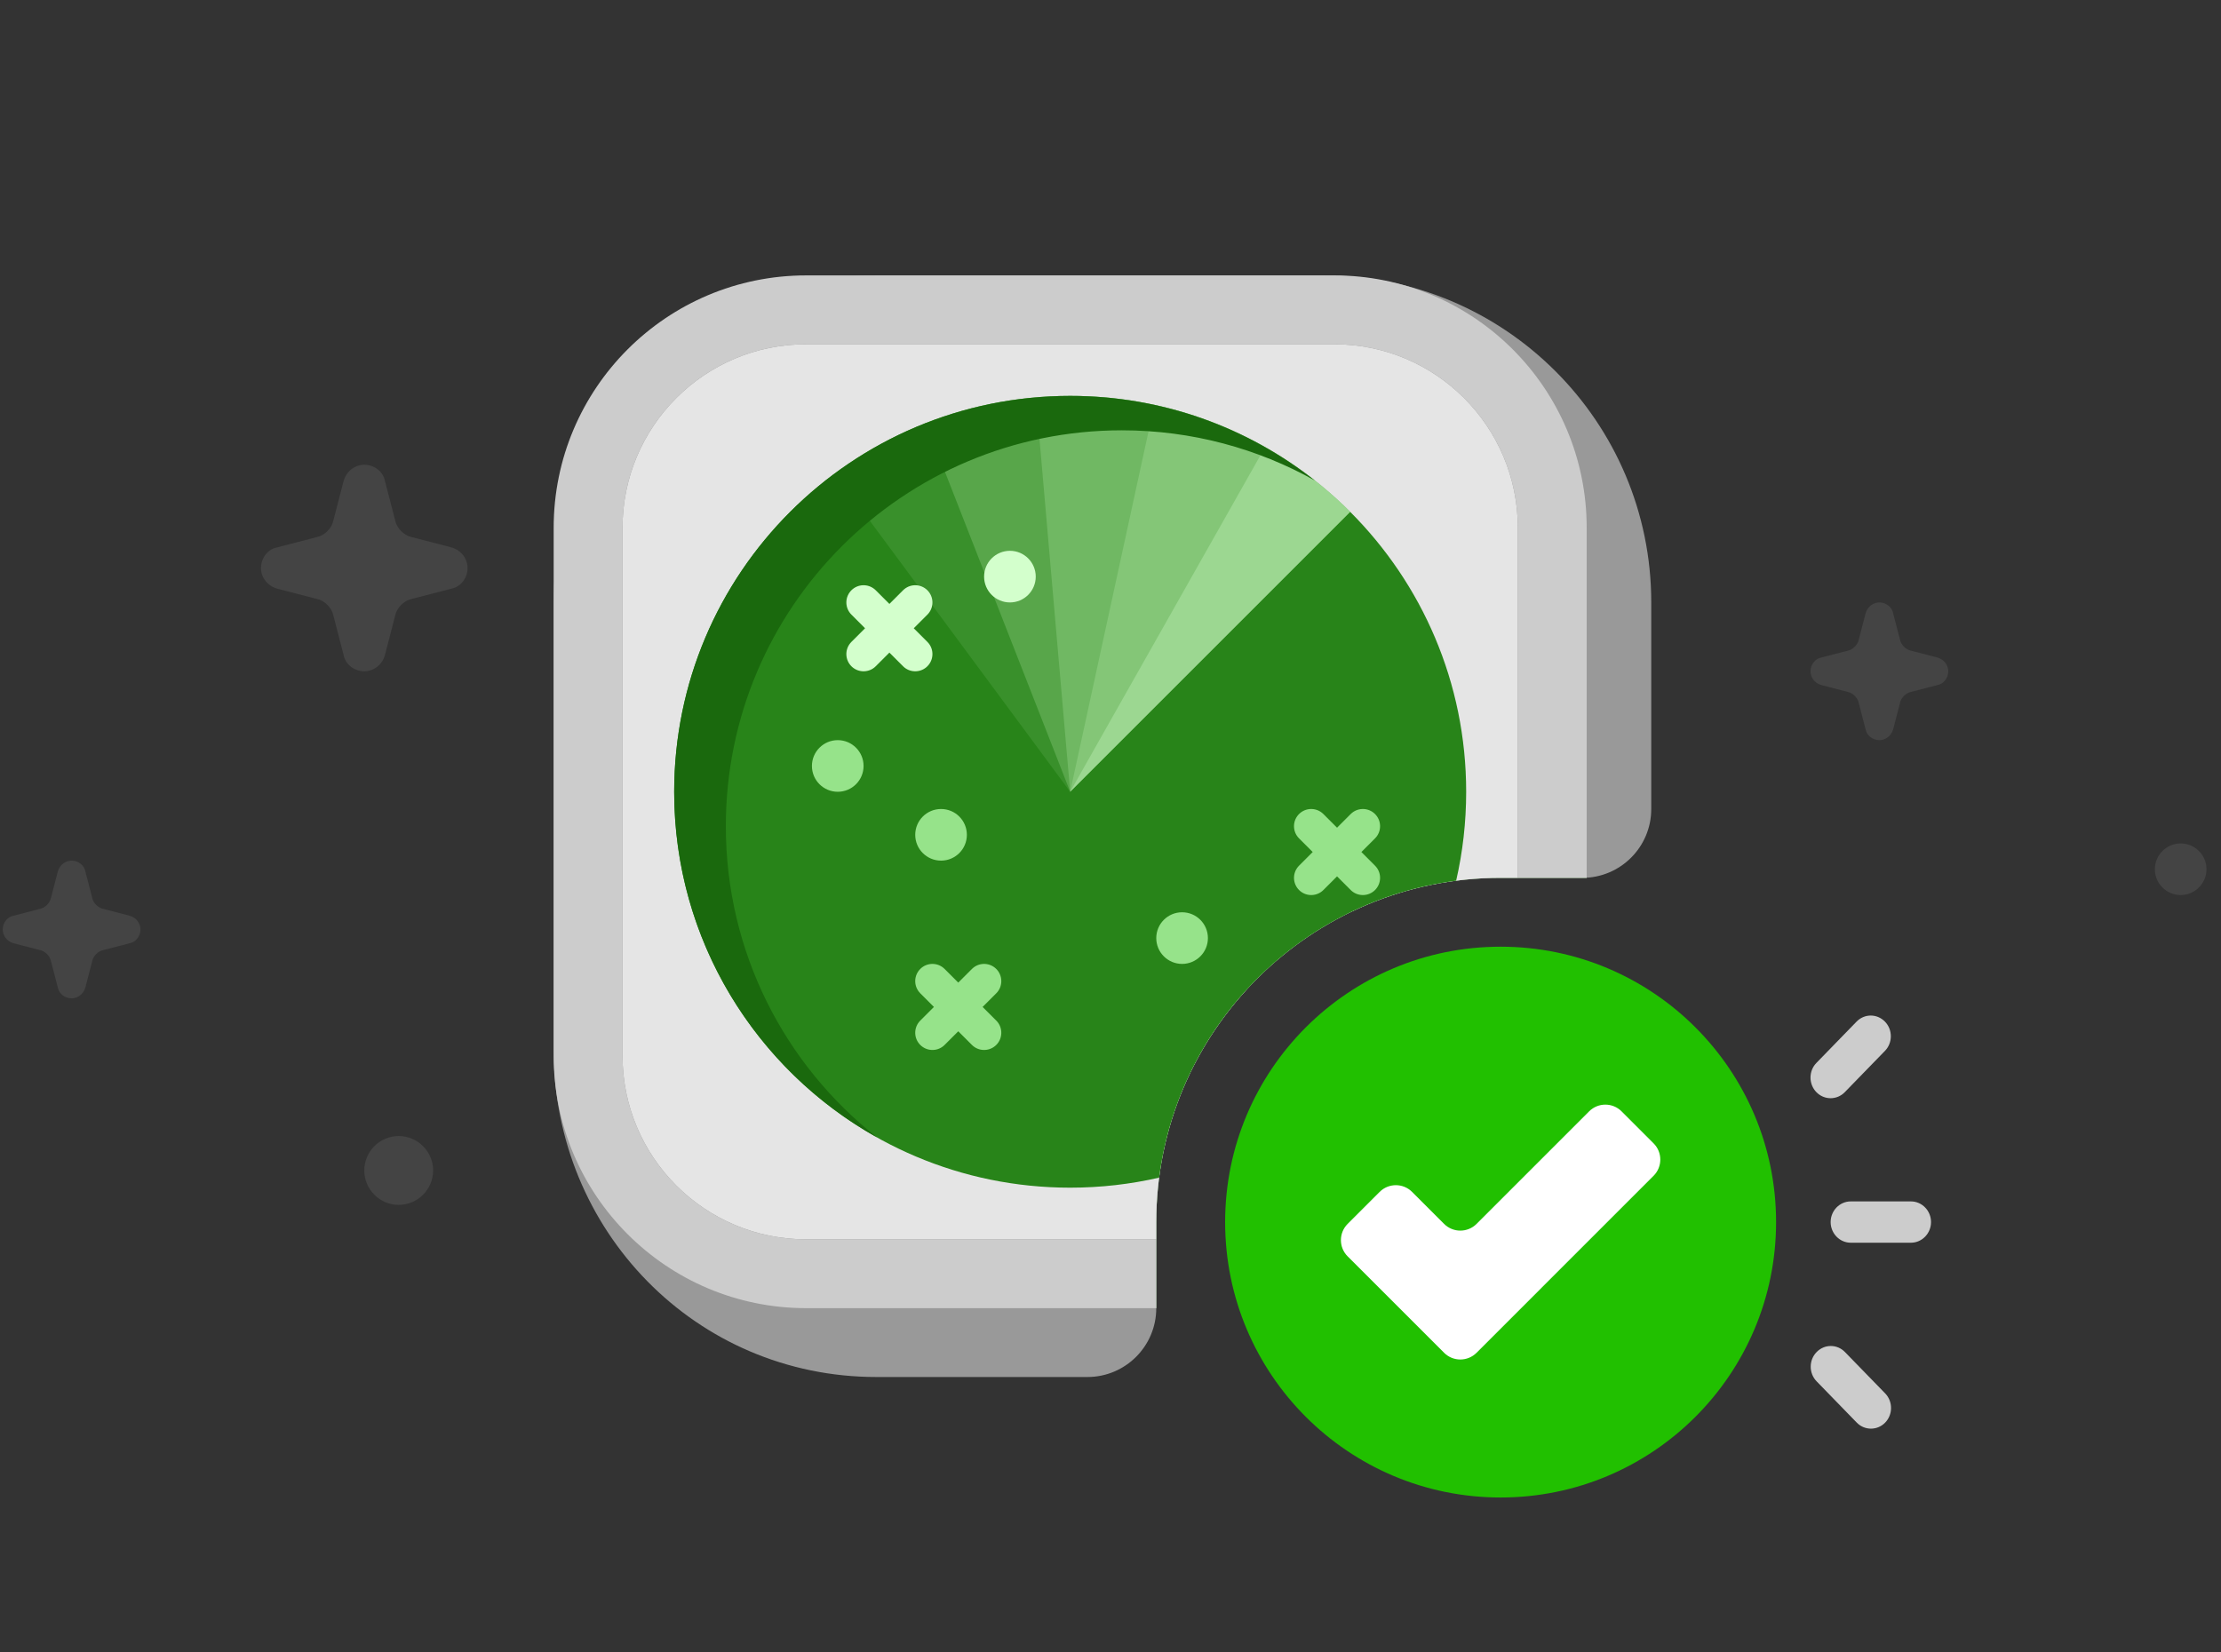 <svg width="129" height="96" viewBox="0 0 129 96" fill="none" xmlns="http://www.w3.org/2000/svg">
<rect x="0" y="0" width="129" height="96" fill="#333333" stroke="none"/>
<path opacity="0.2" d="M112.53 39.8L110.987 40.2C110.701 40.257 110.415 40.543 110.358 40.829L109.958 42.371C109.844 42.771 109.501 43 109.158 43C108.758 43 108.415 42.714 108.358 42.371L107.958 40.829C107.901 40.543 107.615 40.257 107.33 40.2L105.787 39.8C105.387 39.686 105.158 39.343 105.158 39C105.158 38.6 105.444 38.257 105.787 38.2L107.33 37.8C107.615 37.743 107.901 37.457 107.958 37.171L108.358 35.629C108.472 35.229 108.815 35 109.158 35C109.558 35 109.901 35.286 109.958 35.629L110.358 37.171C110.415 37.457 110.701 37.743 110.987 37.8L112.53 38.2C112.93 38.314 113.158 38.657 113.158 39C113.158 39.4 112.873 39.743 112.53 39.8Z" fill="#888888"/>
<path opacity="0.2" d="M26.215 34.2L23.901 34.8C23.473 34.886 23.044 35.314 22.958 35.743L22.358 38.057C22.187 38.657 21.672 39 21.158 39C20.558 39 20.044 38.571 19.958 38.057L19.358 35.743C19.273 35.314 18.844 34.886 18.415 34.8L16.101 34.2C15.501 34.029 15.158 33.514 15.158 33C15.158 32.4 15.587 31.886 16.101 31.8L18.415 31.2C18.844 31.114 19.273 30.686 19.358 30.257L19.958 27.943C20.13 27.343 20.644 27 21.158 27C21.758 27 22.273 27.429 22.358 27.943L22.958 30.257C23.044 30.686 23.473 31.114 23.901 31.2L26.215 31.8C26.815 31.971 27.158 32.486 27.158 33C27.158 33.6 26.73 34.114 26.215 34.2Z" fill="#888888"/>
<path opacity="0.2" d="M7.53 54.8L5.987 55.2C5.701 55.257 5.415 55.543 5.358 55.829L4.958 57.371C4.844 57.771 4.501 58 4.158 58C3.758 58 3.415 57.714 3.358 57.371L2.958 55.829C2.901 55.543 2.615 55.257 2.33 55.2L0.787 54.8C0.387 54.686 0.158 54.343 0.158 54C0.158 53.6 0.444 53.257 0.787 53.2L2.33 52.8C2.615 52.743 2.901 52.457 2.958 52.171L3.358 50.629C3.472 50.229 3.815 50 4.158 50C4.558 50 4.901 50.286 4.958 50.629L5.358 52.171C5.415 52.457 5.701 52.743 5.987 52.8L7.53 53.2C7.93 53.314 8.158 53.657 8.158 54C8.158 54.4 7.872 54.743 7.53 54.8Z" fill="#888888"/>
<path opacity="0.2" d="M126.658 52C125.833 52 125.158 51.325 125.158 50.5C125.158 49.675 125.833 49 126.658 49C127.483 49 128.158 49.675 128.158 50.5C128.158 51.325 127.483 52 126.658 52Z" fill="#888888"/>
<path opacity="0.2" d="M23.158 70C22.058 70 21.158 69.1 21.158 68C21.158 66.9 22.058 66 23.158 66C24.258 66 25.158 66.9 25.158 68C25.158 69.1 24.258 70 23.158 70Z" fill="#888888"/>
<path d="M51.158 20C42.874 20 36.158 26.716 36.158 35V61C36.158 69.284 42.874 76 51.158 76H67.158V71C67.158 59.954 76.112 51 87.158 51H92.158V35C92.158 26.716 85.442 20 77.158 20H51.158Z" fill="#63C853"/>
<path d="M50.908 16C40.415 16 32.158 24.507 32.158 35V61C32.158 71.493 40.415 80 50.908 80H63.158C65.367 80 67.158 78.209 67.158 76V71C67.158 65.799 69.144 61.062 72.398 57.505L71.908 53H78.432C81.069 51.719 84.029 51 87.158 51H91.908C94.117 51 95.908 49.209 95.908 47V35C95.908 24.507 87.402 16 76.908 16H50.908Z" fill="#999999"/>
<path d="M46.825 20C40.934 20 36.158 24.776 36.158 30.667V61.333C36.158 67.224 40.934 72 46.825 72H67.158V71C67.158 59.954 76.112 51 87.158 51H88.158V30.667C88.158 24.776 83.382 20 77.491 20H46.825Z" fill="#E5E5E5"/>
<path d="M46.825 16C38.725 16 32.158 22.567 32.158 30.667V61.333C32.158 69.433 38.725 76 46.825 76H67.158V72H46.825L46.276 71.986C40.822 71.71 36.448 67.336 36.172 61.882L36.158 61.333V30.667C36.158 24.96 40.64 20.299 46.276 20.014L46.825 20H77.491L78.04 20.014C83.676 20.299 88.158 24.96 88.158 30.667V51H92.158V30.667C92.158 22.567 85.591 16 77.491 16H46.825Z" fill="#CCCCCC"/>
<path d="M62.158 23C49.456 23 39.158 33.297 39.158 46C39.158 58.703 49.456 69 62.158 69C63.935 69 65.664 68.798 67.325 68.417C68.483 59.437 75.596 52.324 84.576 51.166C84.957 49.505 85.158 47.776 85.158 46C85.158 33.297 74.861 23 62.158 23Z" fill="#288419"/>
<path opacity="0.1" d="M62.158 23C68.509 23 74.26 25.574 78.422 29.736L62.158 46L48.486 27.503C52.308 24.673 57.038 23 62.158 23Z" fill="#D3FFCC"/>
<path opacity="0.2" d="M62.159 23C68.51 23 74.259 25.574 78.421 29.736L62.159 46L53.775 24.576C56.373 23.559 59.2 23 62.159 23Z" fill="#D3FFCC"/>
<path opacity="0.2" d="M62.158 23C68.509 23 74.259 25.574 78.422 29.736L62.158 46L60.166 23.087C60.822 23.031 61.486 23 62.158 23Z" fill="#D3FFCC"/>
<path opacity="0.2" d="M67.044 23.521C71.434 24.471 75.358 26.673 78.422 29.736L62.158 46L67.044 23.521Z" fill="#D3FFCC"/>
<path opacity="0.3" d="M73.477 25.975C75.293 27.003 76.956 28.271 78.422 29.736L62.158 46L73.477 25.975Z" fill="#D3FFCC"/>
<path d="M62.158 23C67.523 23 72.459 24.837 76.371 27.916C73.053 26.06 69.23 25 65.158 25C52.456 25 42.158 35.297 42.158 48C42.158 55.337 45.594 61.872 50.944 66.083C43.913 62.148 39.158 54.63 39.158 46C39.158 33.297 49.456 23 62.158 23Z" fill="#1A690D"/>
<path d="M60.158 33.5C60.158 34.328 59.487 35 58.658 35C57.83 35 57.158 34.328 57.158 33.5C57.158 32.672 57.83 32 58.658 32C59.487 32 60.158 32.672 60.158 33.5Z" fill="#D3FFCC"/>
<path d="M50.158 44.5C50.158 45.328 49.487 46 48.658 46C47.83 46 47.158 45.328 47.158 44.5C47.158 43.672 47.83 43 48.658 43C49.487 43 50.158 43.672 50.158 44.5Z" fill="#96E38A"/>
<path d="M56.158 48.5C56.158 49.328 55.487 50 54.658 50C53.83 50 53.158 49.328 53.158 48.5C53.158 47.672 53.83 47 54.658 47C55.487 47 56.158 47.672 56.158 48.5Z" fill="#96E38A"/>
<path d="M70.158 54.5C70.158 55.328 69.487 56 68.658 56C67.83 56 67.158 55.328 67.158 54.5C67.158 53.672 67.83 53 68.658 53C69.487 53 70.158 53.672 70.158 54.5Z" fill="#96E38A"/>
<path d="M49.451 34.293C49.817 33.927 50.396 33.904 50.789 34.225L50.865 34.293L51.658 35.086L52.451 34.293L52.527 34.225C52.92 33.904 53.499 33.927 53.865 34.293C54.231 34.659 54.254 35.238 53.934 35.631L53.865 35.707L53.072 36.5L53.865 37.293L53.934 37.369C54.254 37.762 54.231 38.341 53.865 38.707C53.499 39.073 52.92 39.096 52.527 38.776L52.451 38.707L51.658 37.914L50.865 38.707L50.789 38.776C50.396 39.096 49.817 39.073 49.451 38.707C49.085 38.341 49.062 37.762 49.383 37.369L49.451 37.293L50.244 36.5L49.451 35.707L49.383 35.631C49.062 35.238 49.085 34.659 49.451 34.293Z" fill="#D3FFCC"/>
<path d="M75.451 47.293C75.817 46.927 76.396 46.904 76.789 47.225L76.865 47.293L77.658 48.086L78.451 47.293L78.527 47.225C78.92 46.904 79.499 46.927 79.865 47.293C80.231 47.659 80.254 48.238 79.933 48.631L79.865 48.707L79.072 49.5L79.865 50.293L79.933 50.369C80.254 50.762 80.231 51.341 79.865 51.707C79.499 52.073 78.92 52.096 78.527 51.776L78.451 51.707L77.658 50.914L76.865 51.707L76.789 51.776C76.396 52.096 75.817 52.073 75.451 51.707C75.085 51.341 75.062 50.762 75.383 50.369L75.451 50.293L76.244 49.5L75.451 48.707L75.383 48.631C75.062 48.238 75.085 47.659 75.451 47.293Z" fill="#96E38A"/>
<path d="M53.451 56.293C53.817 55.927 54.396 55.904 54.789 56.225L54.865 56.293L55.658 57.086L56.451 56.293L56.527 56.225C56.92 55.904 57.499 55.927 57.865 56.293C58.231 56.659 58.254 57.238 57.934 57.631L57.865 57.707L57.072 58.5L57.865 59.293L57.934 59.369C58.254 59.762 58.231 60.341 57.865 60.707C57.499 61.073 56.92 61.096 56.527 60.776L56.451 60.707L55.658 59.914L54.865 60.707L54.789 60.776C54.396 61.096 53.817 61.073 53.451 60.707C53.085 60.341 53.062 59.762 53.383 59.369L53.451 59.293L54.244 58.5L53.451 57.707L53.383 57.631C53.062 57.238 53.085 56.659 53.451 56.293Z" fill="#96E38A"/>
<path d="M87.158 87C95.995 87 103.158 79.837 103.158 71C103.158 62.163 95.995 55 87.158 55C78.322 55 71.158 62.163 71.158 71C71.158 79.837 78.322 87 87.158 87Z" fill="#21C000"/>
<path d="M96.043 68.31C96.564 67.789 96.564 66.945 96.043 66.425L94.184 64.566C93.664 64.045 92.82 64.045 92.3 64.566L85.761 71.105C85.24 71.625 84.397 71.625 83.876 71.105L82.017 69.246C81.496 68.725 80.653 68.725 80.132 69.246L78.273 71.105C77.753 71.625 77.753 72.469 78.273 72.989L83.876 78.592C84.397 79.113 85.24 79.113 85.761 78.592L96.043 68.31Z" fill="white"/>
<path d="M108.66 59C108.957 59 109.254 59.12 109.482 59.354C109.937 59.822 109.937 60.584 109.482 61.052L107.149 63.451C106.695 63.919 105.954 63.919 105.499 63.451C105.044 62.983 105.044 62.221 105.499 61.754L107.832 59.354C108.059 59.12 108.356 59 108.654 59H108.66Z" fill="#CCCCCC"/>
<path d="M107.493 69.798H110.992C111.633 69.798 112.158 70.338 112.158 70.998C112.158 71.658 111.633 72.198 110.992 72.198H107.493C106.852 72.198 106.327 71.658 106.327 70.998C106.327 70.338 106.852 69.798 107.493 69.798Z" fill="#CCCCCC"/>
<path d="M105.511 78.552C105.739 78.318 106.036 78.198 106.333 78.198H106.339C106.637 78.198 106.934 78.318 107.161 78.552L109.494 80.951C109.949 81.419 109.949 82.181 109.494 82.649C109.039 83.117 108.298 83.117 107.844 82.649L105.511 80.249C105.056 79.781 105.056 79.02 105.511 78.552Z" fill="#CCCCCC"/>
</svg>
